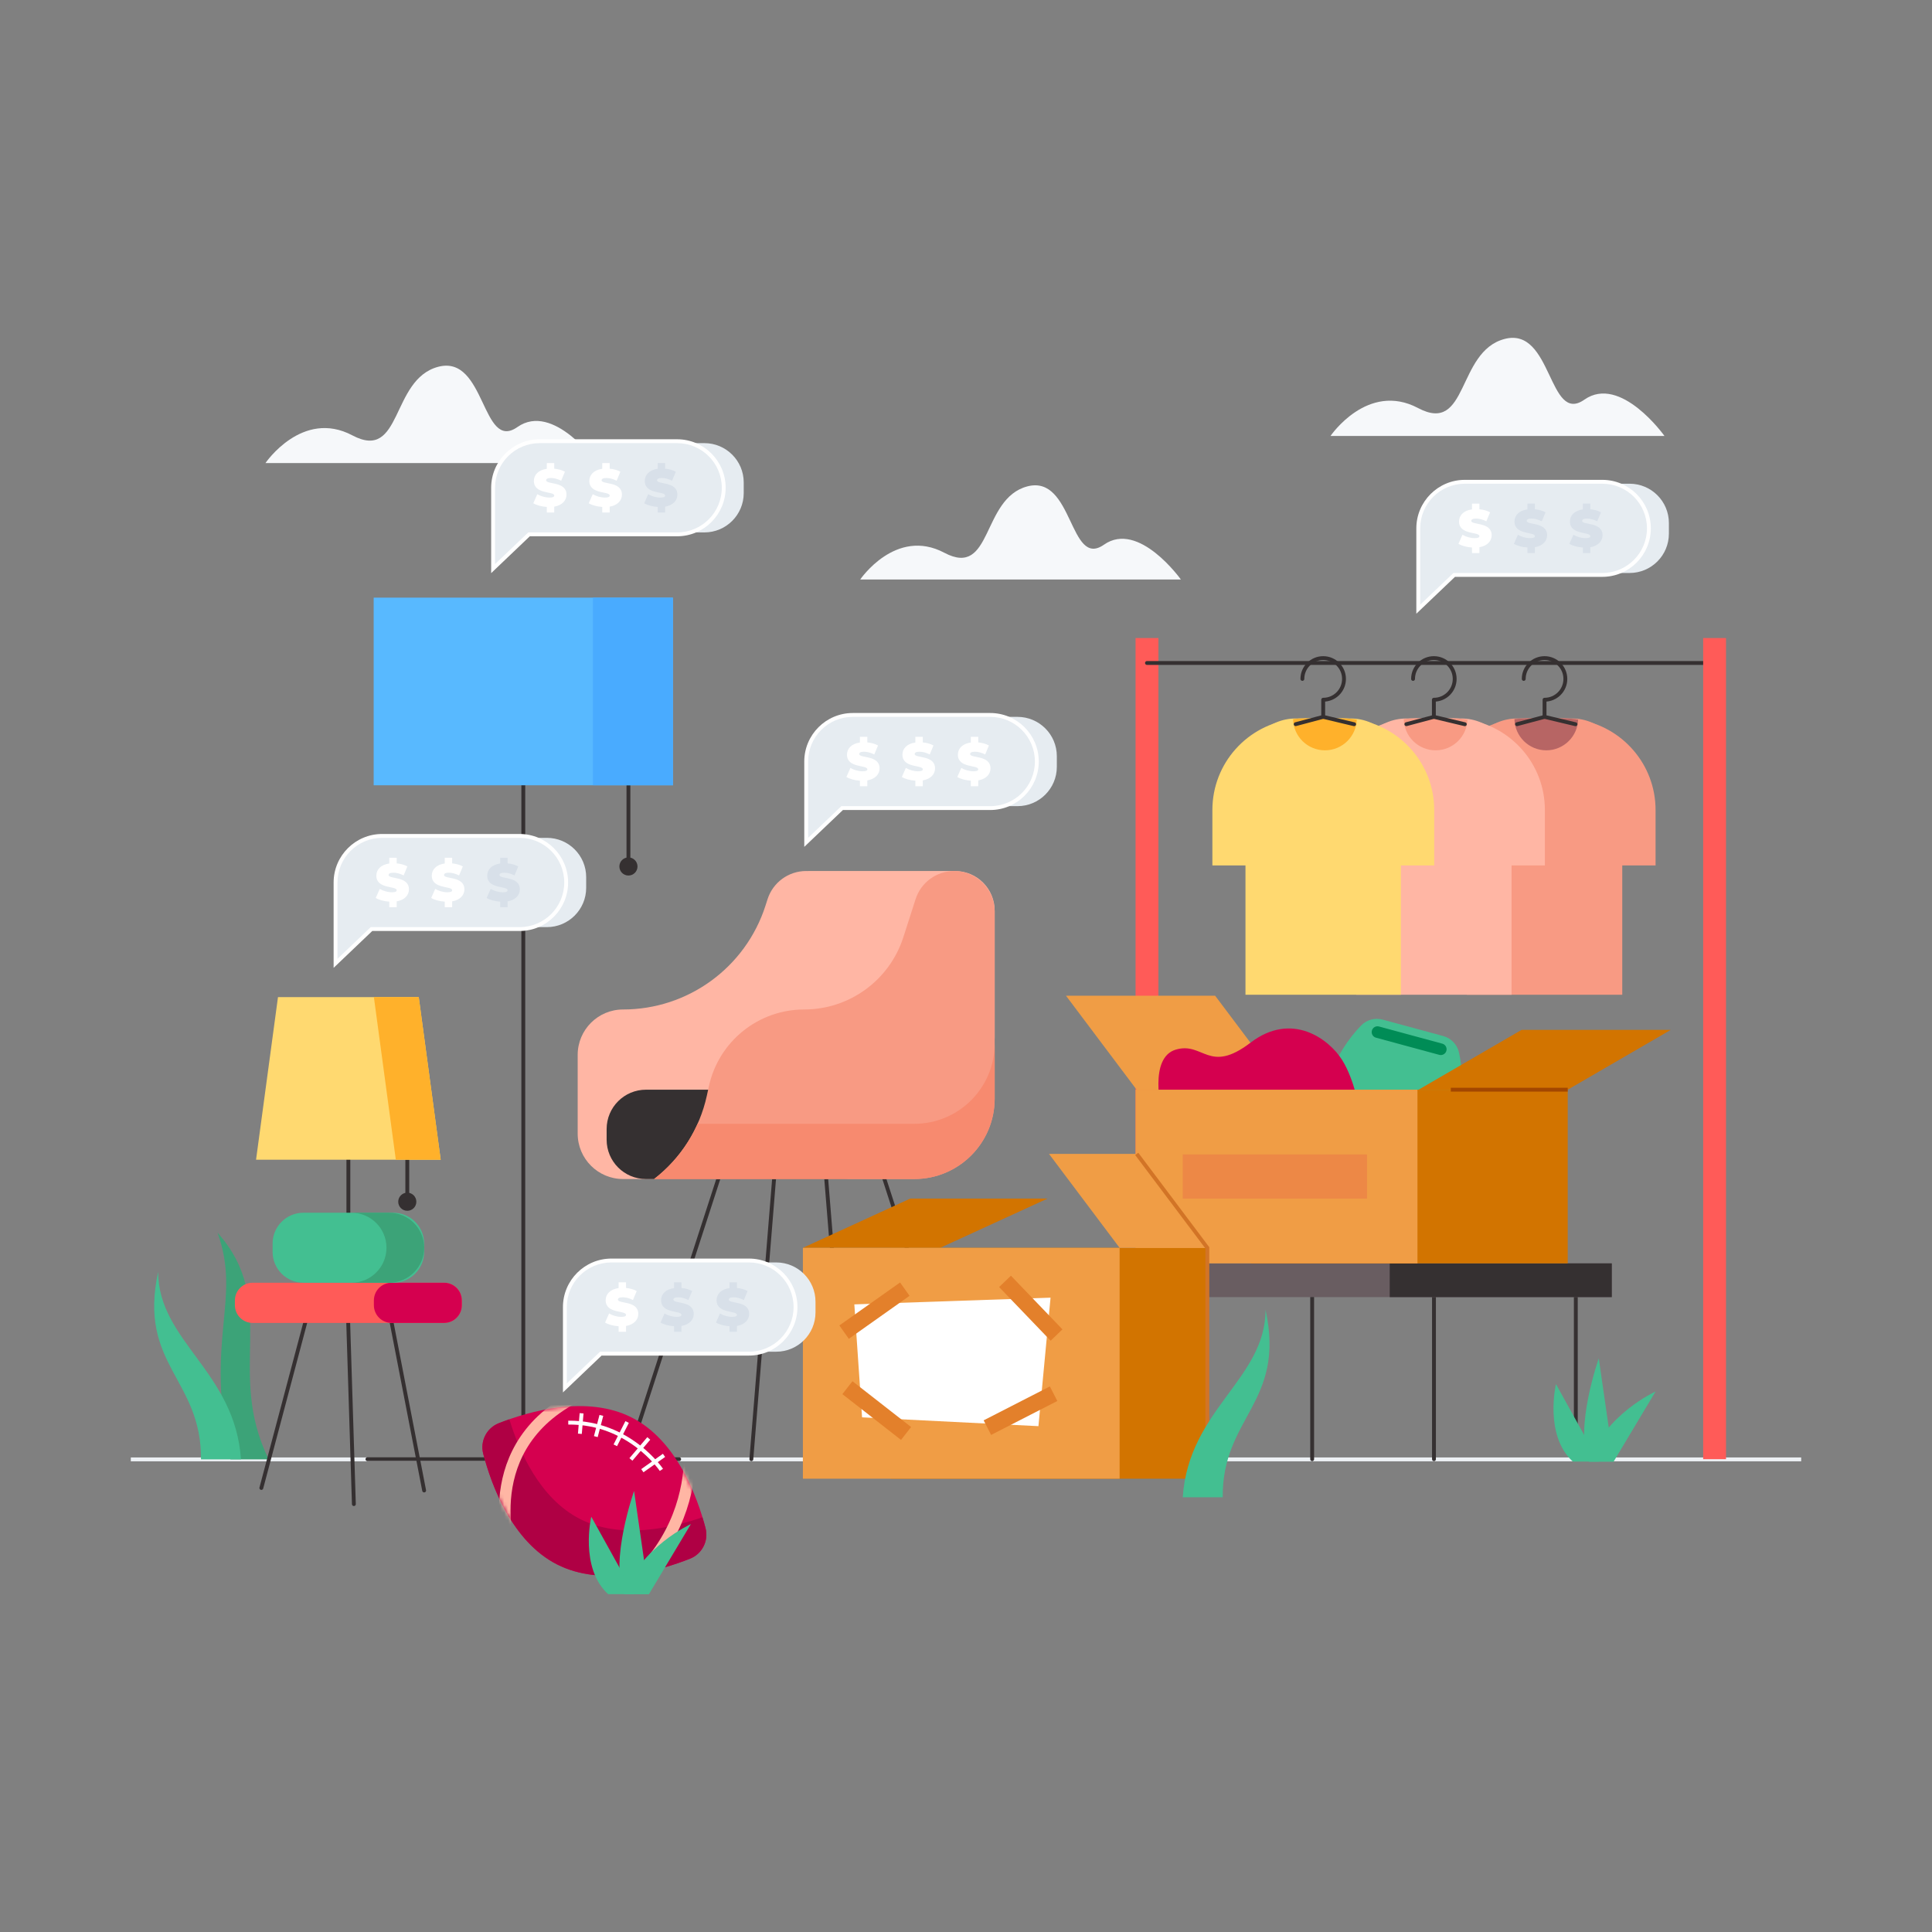 <svg width="500" height="500" viewBox="0 0 500 500" fill="none" xmlns="http://www.w3.org/2000/svg">
<rect x="0" y="0" width="500" height="500" fill="#808080" stroke="none"/>
<path d="M33.855 377.686H466.145" stroke="#EDF1F5" stroke-miterlimit="10"/>
<path d="M69.548 377.686C58.237 354.75 72.484 337.172 56.294 319.02C62.633 336.692 52.832 346.069 59.653 377.686H69.548Z" fill="#3CA378"/>
<path d="M62.362 377.686C60.833 354.885 40.936 347.139 40.936 329.143C35.675 353.235 52.177 356.812 52.02 377.686H62.362Z" fill="#43BF91"/>
<path d="M344.338 112.822H430.763C430.763 112.822 419.398 96.857 410.036 103.429C400.674 110.002 401.794 84.44 389.366 87.727C376.938 91.014 380.073 112.533 367.003 105.608C353.933 98.682 344.338 112.822 344.338 112.822Z" fill="#F6F8FA"/>
<path d="M222.621 149.979H305.614C305.614 149.979 294.701 134.648 285.71 140.959C276.72 147.271 277.795 122.724 265.861 125.88C253.927 129.036 256.938 149.701 244.386 143.051C231.836 136.401 222.621 149.979 222.621 149.979Z" fill="#F6F8FA"/>
<path d="M68.704 119.837H154.484C154.484 119.837 143.204 103.991 133.912 110.515C124.62 117.039 125.731 91.668 113.396 94.93C101.061 98.192 104.173 119.551 91.2 112.677C78.228 105.803 68.704 119.837 68.704 119.837Z" fill="#F6F8FA"/>
<path d="M100.365 337.172L109.768 385.736" stroke="#353031" stroke-miterlimit="10" stroke-linecap="round" stroke-linejoin="round"/>
<path d="M80.36 337.172L67.636 385.083" stroke="#353031" stroke-miterlimit="10" stroke-linecap="round" stroke-linejoin="round"/>
<path d="M90.158 313.853V291.264" stroke="#353031" stroke-miterlimit="10" stroke-linecap="round" stroke-linejoin="round"/>
<path d="M89.955 337.19L91.583 389.258" stroke="#353031" stroke-miterlimit="10" stroke-linecap="round" stroke-linejoin="round"/>
<path d="M114.942 342.371H65.374C62.845 342.371 60.794 340.32 60.794 337.791V336.552C60.794 334.023 62.845 331.972 65.374 331.972H114.941C117.47 331.972 119.521 334.022 119.521 336.552V337.791C119.522 340.321 117.471 342.371 114.942 342.371Z" fill="#FF5B58"/>
<path d="M114.942 342.371H101.341C98.812 342.371 96.761 340.32 96.761 337.791V336.552C96.761 334.023 98.811 331.972 101.341 331.972H114.942C117.471 331.972 119.522 334.022 119.522 336.552V337.791C119.522 340.321 117.471 342.371 114.942 342.371Z" fill="#D5004F"/>
<path d="M105.406 275.886V311.006" stroke="#353031" stroke-miterlimit="10" stroke-linecap="round" stroke-linejoin="round"/>
<path d="M107.75 311.006C107.75 312.301 106.701 313.35 105.406 313.35C104.111 313.35 103.062 312.3 103.062 311.006C103.062 309.711 104.112 308.662 105.406 308.662C106.7 308.662 107.75 309.712 107.75 311.006Z" fill="#353031"/>
<path d="M108.374 258.049H71.942L66.266 300.132H114.05L108.374 258.049Z" fill="#FFD970"/>
<path d="M114.051 300.129H102.437L96.761 258.046H108.374L114.051 300.129Z" fill="#FFB12B"/>
<path d="M101.788 331.972H78.528C74.121 331.972 70.548 328.399 70.548 323.992V321.833C70.548 317.425 74.121 313.853 78.528 313.853H101.787C106.195 313.853 109.767 317.426 109.767 321.833V323.992C109.768 328.399 106.195 331.972 101.788 331.972Z" fill="#43BF91"/>
<path d="M109.771 322.915C109.771 325.424 108.749 327.683 107.114 329.318C105.479 330.964 103.209 331.974 100.711 331.974H90.959C93.457 331.974 95.716 330.964 97.362 329.318C99.008 327.683 100.019 325.424 100.019 322.915C100.019 317.908 95.955 313.856 90.96 313.856H100.712C105.706 313.855 109.771 317.908 109.771 322.915Z" fill="#3CA378"/>
<path d="M299.792 165.124H293.882V377.634H299.792V165.124Z" fill="#FF5B58"/>
<path d="M296.837 171.578H443.735" stroke="#353031" stroke-miterlimit="10" stroke-linecap="round" stroke-linejoin="round"/>
<path d="M446.69 165.124H440.78V377.634H446.69V165.124Z" fill="#FF5B58"/>
<path d="M406.807 185.941H392.647C385.449 185.941 379.614 191.776 379.614 198.974V257.437H419.84V198.974C419.84 191.776 414.005 185.941 406.807 185.941Z" fill="#F89A83"/>
<path d="M428.459 209.626V223.971H371.049V209.626C371.049 197.492 380.175 187.494 391.935 186.107C392.853 185.994 393.79 185.938 394.737 185.938H404.772C406.009 185.938 407.227 186.032 408.417 186.219C419.764 187.972 428.459 197.782 428.459 209.626Z" fill="#F89A83"/>
<path d="M408.418 186.219C408.352 188.384 407.434 190.342 406.01 191.766C404.52 193.256 402.459 194.183 400.182 194.183C395.684 194.183 392.03 190.585 391.936 186.106C392.854 185.993 393.791 185.937 394.738 185.937H404.773C406.01 185.938 407.228 186.032 408.418 186.219Z" fill="#B76564"/>
<path d="M394.341 175.703C394.341 172.728 396.752 170.317 399.727 170.317C402.701 170.317 405.113 172.728 405.113 175.703C405.113 178.678 402.702 181.089 399.727 181.089V185.525" stroke="#353031" stroke-miterlimit="10" stroke-linecap="round" stroke-linejoin="round"/>
<path d="M392.606 187.415L399.727 185.525L407.737 187.429" stroke="#353031" stroke-miterlimit="10" stroke-linecap="round" stroke-linejoin="round"/>
<path d="M378.164 185.941H364.004C356.806 185.941 350.971 191.776 350.971 198.974V257.437H391.197V198.974C391.197 191.776 385.362 185.941 378.164 185.941Z" fill="#FFB6A4"/>
<path d="M399.816 209.626V223.971H342.406V209.626C342.406 197.492 351.532 187.494 363.292 186.107C364.21 185.994 365.147 185.938 366.094 185.938H376.129C377.366 185.938 378.584 186.032 379.774 186.219C391.121 187.972 399.816 197.782 399.816 209.626Z" fill="#FFB6A4"/>
<path d="M379.774 186.219C379.708 188.384 378.79 190.342 377.366 191.766C375.876 193.256 373.815 194.183 371.538 194.183C367.04 194.183 363.386 190.585 363.292 186.106C364.21 185.993 365.147 185.937 366.094 185.937H376.129C377.366 185.938 378.584 186.032 379.774 186.219Z" fill="#F89A83"/>
<path d="M365.698 175.703C365.698 172.728 368.109 170.317 371.084 170.317C374.059 170.317 376.47 172.728 376.47 175.703C376.47 178.678 374.059 181.089 371.084 181.089V185.525" stroke="#353031" stroke-miterlimit="10" stroke-linecap="round" stroke-linejoin="round"/>
<path d="M363.963 187.415L371.084 185.525L379.094 187.429" stroke="#353031" stroke-miterlimit="10" stroke-linecap="round" stroke-linejoin="round"/>
<path d="M349.521 185.941H335.361C328.163 185.941 322.328 191.776 322.328 198.974V257.437H362.554V198.974C362.554 191.776 356.719 185.941 349.521 185.941Z" fill="#FFD970"/>
<path d="M371.173 209.626V223.971H313.763V209.626C313.763 197.492 322.889 187.494 334.649 186.107C335.567 185.994 336.504 185.938 337.451 185.938H347.486C348.723 185.938 349.941 186.032 351.131 186.219C362.478 187.972 371.173 197.782 371.173 209.626Z" fill="#FFD970"/>
<path d="M351.131 186.219C351.065 188.384 350.147 190.342 348.723 191.766C347.233 193.256 345.172 194.183 342.895 194.183C338.397 194.183 334.743 190.585 334.649 186.106C335.567 185.993 336.504 185.937 337.451 185.937H347.486C348.723 185.938 349.941 186.032 351.131 186.219Z" fill="#FFB12B"/>
<path d="M337.055 175.703C337.055 172.728 339.466 170.317 342.441 170.317C345.416 170.317 347.827 172.728 347.827 175.703C347.827 178.678 345.416 181.089 342.441 181.089V185.525" stroke="#353031" stroke-miterlimit="10" stroke-linecap="round" stroke-linejoin="round"/>
<path d="M335.32 187.415L342.441 185.525L350.451 187.429" stroke="#353031" stroke-miterlimit="10" stroke-linecap="round" stroke-linejoin="round"/>
<path d="M225.127 293.572L252.405 377.634" stroke="#353031" stroke-miterlimit="10" stroke-linecap="round" stroke-linejoin="round"/>
<path d="M212.89 293.572L219.709 377.634" stroke="#353031" stroke-miterlimit="10" stroke-linecap="round" stroke-linejoin="round"/>
<path d="M201.266 293.572L194.446 377.634" stroke="#353031" stroke-miterlimit="10" stroke-linecap="round" stroke-linejoin="round"/>
<path d="M189.642 293.572L162.364 377.634" stroke="#353031" stroke-miterlimit="10" stroke-linecap="round" stroke-linejoin="round"/>
<path d="M247.187 225.418H209.207C209.11 225.418 209.016 225.43 208.919 225.433C208.822 225.43 208.728 225.418 208.631 225.418C204.078 225.418 200.046 228.356 198.651 232.69L198.099 234.405C192.95 250.405 178.062 261.253 161.254 261.253C154.764 261.253 149.504 266.514 149.504 273.003V293.381C149.504 299.871 154.765 305.132 161.254 305.132H196.132C208.825 305.132 219.115 294.842 219.115 282.149V278.771H247.187C252.84 278.771 257.422 274.189 257.422 268.536V235.653C257.422 230.001 252.84 225.418 247.187 225.418Z" fill="#FFB6A4"/>
<path d="M218.013 305.133H167.178C161.554 305.133 156.995 300.574 156.995 294.95V292.195C156.995 286.571 161.554 282.012 167.178 282.012H218.013C223.637 282.012 228.196 286.571 228.196 292.195V294.95C228.197 300.573 223.638 305.133 218.013 305.133Z" fill="#353031"/>
<path d="M246.938 225.418C242.385 225.418 238.353 228.356 236.958 232.69L233.783 242.556C230.197 253.699 219.829 261.253 208.123 261.253C196.263 261.253 186.003 269.51 183.468 281.096L182.922 283.591C181.048 292.153 176.216 299.78 169.275 305.132H236.628C248.112 305.132 257.422 295.822 257.422 284.338V235.902C257.422 230.112 252.728 225.418 246.938 225.418Z" fill="#F89A83"/>
<path d="M257.422 270.047V284.34C257.422 295.824 248.114 305.132 236.63 305.132H169.276C174.186 301.347 178.032 296.431 180.535 290.839H236.631C248.114 290.839 257.422 281.531 257.422 270.047Z" fill="#F78A6F"/>
<path d="M173.42 331.326H241.325" stroke="#353031" stroke-miterlimit="10" stroke-linecap="round" stroke-linejoin="round"/>
<path d="M162.64 189.122V224.243" stroke="#353031" stroke-miterlimit="10" stroke-linecap="round" stroke-linejoin="round"/>
<path d="M164.983 224.243C164.983 225.538 163.933 226.587 162.639 226.587C161.344 226.587 160.295 225.537 160.295 224.243C160.295 222.949 161.344 221.899 162.639 221.899C163.933 221.898 164.983 222.948 164.983 224.243Z" fill="#353031"/>
<path d="M135.43 377.634V167.142" stroke="#353031" stroke-miterlimit="10" stroke-linecap="round" stroke-linejoin="round"/>
<path d="M174.155 154.67H96.704V203.231H174.155V154.67Z" fill="#58B9FF"/>
<path d="M174.156 154.67H153.454V203.231H174.156V154.67Z" fill="#49ABFF"/>
<path d="M95.096 377.634H175.764" stroke="#353031" stroke-miterlimit="10" stroke-linecap="round" stroke-linejoin="round"/>
<path d="M407.819 334.143V377.634" stroke="#353031" stroke-miterlimit="10" stroke-linecap="round" stroke-linejoin="round"/>
<path d="M371.111 334.143V377.634" stroke="#353031" stroke-miterlimit="10" stroke-linecap="round" stroke-linejoin="round"/>
<path d="M339.585 334.143V377.634" stroke="#353031" stroke-miterlimit="10" stroke-linecap="round" stroke-linejoin="round"/>
<path d="M302.877 334.143V377.634" stroke="#353031" stroke-miterlimit="10" stroke-linecap="round" stroke-linejoin="round"/>
<path d="M417.131 326.961H281.512V335.69H417.131V326.961Z" fill="#695D61"/>
<path d="M417.131 326.961H359.658V335.69H417.131V326.961Z" fill="#353031"/>
<path d="M371.378 308.236L341.058 296.51C340.247 284.433 345.394 272.378 352.291 265.365C353.732 263.9 355.859 263.342 357.843 263.88L373.496 268.124C375.519 268.672 377.093 270.281 377.567 272.322C381.106 287.566 371.378 308.236 371.378 308.236Z" fill="#43BF91"/>
<path d="M356.493 267.104L372.875 271.546" stroke="#008C56" stroke-width="3" stroke-miterlimit="10" stroke-linecap="round" stroke-linejoin="round"/>
<path d="M405.725 282.011H323.757V326.962H405.725V282.011Z" fill="#D27400"/>
<path d="M294.156 282.011L275.877 257.693H314.478L332.757 282.011H294.156Z" fill="#F09D45"/>
<path d="M300.627 287.59C300.627 287.59 297.171 273.718 304.317 271.634C311.464 269.55 312.846 278.075 323.618 269.853C334.389 261.631 343.976 268.991 347.311 274.272C350.646 279.554 351.896 287.59 351.896 287.59H300.627Z" fill="#D5004F"/>
<path d="M366.841 282.011H293.882V326.962H366.841V282.011Z" fill="#F09D45"/>
<path d="M353.783 298.771H306.094V310.201H353.783V298.771Z" fill="#ED8846"/>
<path d="M367.124 282.011L393.786 266.531H432.387L405.725 282.011H367.124Z" fill="#D27400"/>
<path d="M405.725 282.011H375.47" stroke="#A34700" stroke-miterlimit="10"/>
<path d="M243.317 322.941L271.116 310.184H235.586L207.787 322.941H243.317Z" fill="#D27400"/>
<path d="M312.46 322.941H230.492V382.685H312.46V322.941Z" fill="#D27400"/>
<path d="M289.755 322.941H207.787V382.685H289.755V322.941Z" fill="#F09D45"/>
<path d="M289.755 322.941L271.476 298.623H294.184L312.463 322.941H289.755Z" fill="#F09D45"/>
<path d="M294.184 298.623L312.46 322.941V382.686" stroke="#D27426" stroke-miterlimit="10"/>
<path d="M271.883 335.835L221.101 337.571L223.101 366.808L268.746 369.09L271.883 335.835Z" fill="white"/>
<path d="M271.703 358.807L254.568 367.584L256.5 371.356L273.635 362.578L271.703 358.807Z" fill="#E3802B"/>
<path d="M274.963 344.04L261.628 330.153L258.572 333.088L271.906 346.975L274.963 344.04Z" fill="#E3802B"/>
<path d="M219.675 346.484L235.387 335.357L232.938 331.899L217.226 343.025L219.675 346.484Z" fill="#E3802B"/>
<path d="M218.008 360.799L233.184 372.65L235.792 369.309L220.617 357.459L218.008 360.799Z" fill="#E3802B"/>
<path d="M182.591 395.477C183.448 398.753 181.726 402.147 178.577 403.39C170.811 406.456 155.871 410.806 144.181 404.876C132.491 398.946 127.177 384.321 125.064 376.243C124.207 372.967 125.929 369.573 129.078 368.33C136.844 365.264 151.784 360.914 163.474 366.844C175.164 372.774 180.478 387.399 182.591 395.477Z" fill="#D5004F"/>
<path d="M178.572 403.389C170.817 406.456 155.87 410.802 144.186 404.875C132.492 398.943 127.18 384.32 125.064 376.246C124.205 372.971 125.93 369.569 129.08 368.329C129.909 367.999 130.83 367.664 131.822 367.314C134.353 375.625 139.704 387.836 150.143 393.131C160.571 398.421 173.585 395.527 181.786 392.66C182.1 393.672 182.364 394.608 182.587 395.472C183.448 398.746 181.722 402.148 178.572 403.389Z" fill="#AF0044"/>
<mask id="mask0_64_13393" style="mask-type:luminance" maskUnits="userSpaceOnUse" x="124" y="363" width="59" height="45">
<path d="M182.591 395.477C183.448 398.753 181.726 402.147 178.577 403.39C170.811 406.456 155.871 410.806 144.181 404.876C132.491 398.946 127.177 384.321 125.064 376.243C124.207 372.967 125.929 369.573 129.078 368.33C136.844 365.264 151.784 360.914 163.474 366.844C175.164 372.774 180.478 387.399 182.591 395.477Z" fill="white"/>
</mask>
<g mask="url(#mask0_64_13393)">
<path d="M154.073 359.181C122.379 371.317 131.996 401.062 131.996 401.062" stroke="#FFB6A4" stroke-width="3" stroke-miterlimit="10"/>
</g>
<mask id="mask1_64_13393" style="mask-type:luminance" maskUnits="userSpaceOnUse" x="124" y="363" width="59" height="45">
<path d="M182.591 395.477C183.448 398.753 181.726 402.147 178.577 403.39C170.811 406.456 155.871 410.806 144.181 404.876C132.491 398.946 127.177 384.321 125.064 376.243C124.207 372.967 125.929 369.573 129.078 368.33C136.844 365.264 151.784 360.914 163.474 366.844C175.164 372.774 180.478 387.399 182.591 395.477Z" fill="white"/>
</mask>
<g mask="url(#mask1_64_13393)">
<path d="M152.696 417.146C186.762 398.034 177.414 365.63 177.414 365.63" stroke="#FFB6A4" stroke-width="3" stroke-miterlimit="10"/>
</g>
<path d="M147.065 368.173C162.881 368.009 171.17 380.401 171.17 380.401" stroke="white" stroke-miterlimit="10"/>
<path d="M150.513 365.761L150.072 371.063" stroke="white" stroke-miterlimit="10"/>
<path d="M155.634 366.303L154.199 371.792" stroke="white" stroke-miterlimit="10"/>
<path d="M162.3 368.014L159.241 374.044" stroke="white" stroke-miterlimit="10"/>
<path d="M167.9 372.268L163.281 377.7" stroke="white" stroke-miterlimit="10"/>
<path d="M171.846 376.648L166.237 380.613" stroke="white" stroke-miterlimit="10"/>
<path d="M421.732 125.184H383.399C377.779 125.184 373.223 129.74 373.223 135.36V138.113C373.223 143.733 377.779 148.289 383.399 148.289H421.732C427.352 148.289 431.908 143.733 431.908 138.113V135.36C431.909 129.74 427.352 125.184 421.732 125.184Z" fill="#E6ECF1"/>
<path d="M367.046 136.737C367.046 130.091 372.453 124.684 379.099 124.684H414.679C421.325 124.684 426.732 130.091 426.732 136.737C426.732 143.383 421.325 148.79 414.679 148.79H376.348L367.046 157.661V136.737Z" fill="#E6ECF1"/>
<path d="M414.679 125.184C421.059 125.184 426.232 130.356 426.232 136.737C426.232 143.118 421.06 148.29 414.679 148.29H376.148L367.546 156.493V136.737C367.546 130.357 372.718 125.184 379.099 125.184H414.679ZM414.679 124.184H379.099C372.177 124.184 366.546 129.815 366.546 136.737V156.493V158.828L368.236 157.216L376.548 149.289H414.679C421.601 149.289 427.232 143.658 427.232 136.736C427.232 129.815 421.601 124.184 414.679 124.184Z" fill="white"/>
<path d="M382.869 141.625V143.137H380.949V141.694C379.588 141.612 378.267 141.244 377.45 140.741L378.485 138.399C379.384 138.93 380.582 139.271 381.63 139.271C382.542 139.271 382.869 139.08 382.869 138.753C382.869 137.555 377.6 138.522 377.6 134.968C377.6 133.429 378.716 132.136 380.949 131.823V130.339H382.869V131.796C383.877 131.891 384.857 132.15 385.633 132.586L384.666 134.914C383.727 134.437 382.842 134.206 382.011 134.206C381.071 134.206 380.772 134.479 380.772 134.805C380.772 135.949 386.041 134.996 386.041 138.508C386.041 139.977 384.979 141.257 382.869 141.625Z" fill="white"/>
<path d="M397.219 141.625V143.137H395.299V141.694C393.937 141.612 392.617 141.244 391.799 140.741L392.834 138.399C393.733 138.93 394.931 139.271 395.979 139.271C396.891 139.271 397.218 139.08 397.218 138.753C397.218 137.555 391.949 138.522 391.949 134.968C391.949 133.429 393.065 132.136 395.298 131.823V130.339H397.218V131.796C398.226 131.891 399.206 132.15 399.982 132.586L399.015 134.914C398.076 134.437 397.191 134.206 396.36 134.206C395.42 134.206 395.121 134.479 395.121 134.805C395.121 135.949 400.39 134.996 400.39 138.508C400.391 139.977 399.329 141.257 397.219 141.625Z" fill="#D8E0E9"/>
<path d="M411.569 141.625V143.137H409.649V141.694C408.287 141.612 406.967 141.244 406.149 140.741L407.184 138.399C408.083 138.93 409.281 139.271 410.329 139.271C411.241 139.271 411.568 139.08 411.568 138.753C411.568 137.555 406.299 138.522 406.299 134.968C406.299 133.429 407.415 132.136 409.648 131.823V130.339H411.568V131.796C412.576 131.891 413.556 132.15 414.332 132.586L413.365 134.914C412.426 134.437 411.541 134.206 410.71 134.206C409.77 134.206 409.471 134.479 409.471 134.805C409.471 135.949 414.74 134.996 414.74 138.508C414.742 139.977 413.68 141.257 411.569 141.625Z" fill="#D8E0E9"/>
<path d="M263.33 185.525H224.997C219.377 185.525 214.821 190.081 214.821 195.701V198.454C214.821 204.074 219.377 208.63 224.997 208.63H263.33C268.95 208.63 273.507 204.074 273.507 198.454V195.701C273.507 190.081 268.951 185.525 263.33 185.525Z" fill="#E6ECF1"/>
<path d="M208.644 197.078C208.644 190.432 214.051 185.025 220.697 185.025H256.278C262.923 185.025 268.331 190.432 268.331 197.078C268.331 203.724 262.924 209.131 256.278 209.131H217.946L208.644 218.002V197.078Z" fill="#E6ECF1"/>
<path d="M256.278 185.525C262.658 185.525 267.831 190.697 267.831 197.078C267.831 203.459 262.658 208.631 256.278 208.631H217.747L209.145 216.834V197.078C209.145 190.697 214.317 185.525 220.698 185.525H256.278ZM256.278 184.525H220.698C213.776 184.525 208.145 190.156 208.145 197.078V216.834V219.169L209.835 217.557L218.147 209.63H256.278C263.2 209.63 268.831 203.999 268.831 197.077C268.831 190.156 263.199 184.525 256.278 184.525Z" fill="white"/>
<path d="M224.467 201.966V203.478H222.547V202.035C221.186 201.953 219.865 201.586 219.048 201.082L220.083 198.741C220.982 199.272 222.18 199.612 223.228 199.612C224.14 199.612 224.467 199.421 224.467 199.094C224.467 197.896 219.198 198.863 219.198 195.309C219.198 193.77 220.314 192.477 222.547 192.164V190.68H224.467V192.137C225.475 192.232 226.455 192.491 227.231 192.927L226.264 195.255C225.325 194.778 224.44 194.547 223.609 194.547C222.669 194.547 222.37 194.82 222.37 195.146C222.37 196.289 227.639 195.337 227.639 198.849C227.639 200.318 226.577 201.598 224.467 201.966Z" fill="white"/>
<path d="M238.817 201.966V203.478H236.897V202.035C235.536 201.953 234.215 201.586 233.398 201.082L234.433 198.741C235.332 199.272 236.53 199.612 237.578 199.612C238.49 199.612 238.817 199.421 238.817 199.094C238.817 197.896 233.548 198.863 233.548 195.309C233.548 193.77 234.664 192.477 236.897 192.164V190.68H238.817V192.137C239.825 192.232 240.805 192.491 241.581 192.927L240.614 195.255C239.675 194.778 238.79 194.547 237.959 194.547C237.02 194.547 236.72 194.82 236.72 195.146C236.72 196.289 241.989 195.337 241.989 198.849C241.99 200.318 240.928 201.598 238.817 201.966Z" fill="white"/>
<path d="M253.167 201.966V203.478H251.247V202.035C249.886 201.953 248.565 201.586 247.748 201.082L248.783 198.741C249.682 199.272 250.88 199.612 251.928 199.612C252.84 199.612 253.167 199.421 253.167 199.094C253.167 197.896 247.898 198.863 247.898 195.309C247.898 193.77 249.014 192.477 251.247 192.164V190.68H253.167V192.137C254.175 192.232 255.155 192.491 255.931 192.927L254.964 195.255C254.025 194.778 253.14 194.547 252.309 194.547C251.369 194.547 251.07 194.82 251.07 195.146C251.07 196.289 256.339 195.337 256.339 198.849C256.34 200.318 255.278 201.598 253.167 201.966Z" fill="white"/>
<path d="M182.299 114.683H143.966C138.346 114.683 133.79 119.239 133.79 124.859V127.612C133.79 133.232 138.346 137.788 143.966 137.788H182.299C187.919 137.788 192.475 133.232 192.475 127.612V124.859C192.476 119.239 187.92 114.683 182.299 114.683Z" fill="#E6ECF1"/>
<path d="M127.613 126.236C127.613 119.59 133.02 114.183 139.666 114.183H175.246C181.892 114.183 187.299 119.59 187.299 126.236C187.299 132.882 181.892 138.289 175.246 138.289H136.915L127.612 147.16L127.613 126.236Z" fill="#E6ECF1"/>
<path d="M175.246 114.683C181.627 114.683 186.799 119.855 186.799 126.236C186.799 132.616 181.626 137.789 175.246 137.789H136.715L128.113 145.992V126.236C128.113 119.855 133.286 114.683 139.666 114.683H175.246ZM175.246 113.683H139.666C132.744 113.683 127.113 119.314 127.113 126.236V145.992V148.327L128.803 146.715L137.115 138.788H175.246C182.168 138.788 187.799 133.157 187.799 126.235C187.799 119.314 182.168 113.683 175.246 113.683Z" fill="white"/>
<path d="M143.436 131.124V132.636H141.516V131.193C140.155 131.111 138.834 130.743 138.017 130.24L139.052 127.899C139.951 128.43 141.149 128.77 142.197 128.77C143.109 128.77 143.436 128.579 143.436 128.252C143.436 127.054 138.167 128.021 138.167 124.467C138.167 122.928 139.283 121.635 141.516 121.322V119.838H143.436V121.295C144.444 121.39 145.424 121.649 146.2 122.085L145.233 124.413C144.294 123.936 143.409 123.705 142.578 123.705C141.639 123.705 141.339 123.978 141.339 124.304C141.339 125.448 146.608 124.495 146.608 128.007C146.608 129.476 145.546 130.756 143.436 131.124Z" fill="white"/>
<path d="M157.786 131.124V132.636H155.866V131.193C154.505 131.111 153.184 130.743 152.367 130.24L153.402 127.899C154.301 128.43 155.499 128.77 156.547 128.77C157.459 128.77 157.786 128.579 157.786 128.252C157.786 127.054 152.517 128.021 152.517 124.467C152.517 122.928 153.633 121.635 155.866 121.322V119.838H157.786V121.295C158.794 121.39 159.774 121.649 160.55 122.085L159.583 124.413C158.644 123.936 157.759 123.705 156.928 123.705C155.988 123.705 155.689 123.978 155.689 124.304C155.689 125.448 160.958 124.495 160.958 128.007C160.959 129.476 159.896 130.756 157.786 131.124Z" fill="white"/>
<path d="M172.136 131.124V132.636H170.216V131.193C168.855 131.111 167.534 130.743 166.717 130.24L167.752 127.899C168.651 128.43 169.849 128.77 170.897 128.77C171.809 128.77 172.136 128.579 172.136 128.252C172.136 127.054 166.867 128.021 166.867 124.467C166.867 122.928 167.983 121.635 170.216 121.322V119.838H172.136V121.295C173.144 121.39 174.124 121.649 174.9 122.085L173.933 124.413C172.994 123.936 172.109 123.705 171.278 123.705C170.338 123.705 170.039 123.978 170.039 124.304C170.039 125.448 175.308 124.495 175.308 128.007C175.309 129.476 174.247 130.756 172.136 131.124Z" fill="#D8E0E9"/>
<path d="M141.526 216.834H103.193C97.573 216.834 93.017 221.39 93.017 227.01V229.763C93.017 235.383 97.573 239.939 103.193 239.939H141.526C147.146 239.939 151.703 235.383 151.703 229.763V227.01C151.703 221.39 147.147 216.834 141.526 216.834Z" fill="#E6ECF1"/>
<path d="M86.84 228.387C86.84 221.741 92.247 216.334 98.893 216.334H134.474C141.12 216.334 146.527 221.741 146.527 228.387C146.527 235.033 141.12 240.44 134.474 240.44H96.143L86.841 249.31V228.387H86.84Z" fill="#E6ECF1"/>
<path d="M134.474 216.834C140.855 216.834 146.027 222.006 146.027 228.387C146.027 234.768 140.855 239.94 134.474 239.94H95.943L87.341 248.143V228.387C87.341 222.007 92.513 216.834 98.894 216.834H134.474ZM134.474 215.834H98.894C91.972 215.834 86.341 221.465 86.341 228.387V248.143V250.478L88.031 248.866L96.344 240.939H134.475C141.397 240.939 147.028 235.308 147.028 228.386C147.027 221.465 141.395 215.834 134.474 215.834Z" fill="white"/>
<path d="M102.663 233.274V234.786H100.743V233.343C99.382 233.261 98.061 232.893 97.244 232.39L98.279 230.048C99.178 230.579 100.376 230.919 101.424 230.919C102.336 230.919 102.663 230.728 102.663 230.401C102.663 229.203 97.394 230.17 97.394 226.616C97.394 225.077 98.51 223.784 100.743 223.471V221.987H102.663V223.444C103.671 223.539 104.651 223.798 105.427 224.234L104.46 226.562C103.521 226.085 102.636 225.854 101.805 225.854C100.865 225.854 100.566 226.127 100.566 226.453C100.566 227.597 105.835 226.644 105.835 230.156C105.836 231.627 104.773 232.907 102.663 233.274Z" fill="white"/>
<path d="M117.013 233.274V234.786H115.093V233.343C113.731 233.261 112.411 232.893 111.594 232.39L112.629 230.048C113.528 230.579 114.726 230.919 115.774 230.919C116.686 230.919 117.013 230.728 117.013 230.401C117.013 229.203 111.744 230.17 111.744 226.616C111.744 225.077 112.86 223.784 115.093 223.471V221.987H117.013V223.444C118.021 223.539 119.001 223.798 119.777 224.234L118.81 226.562C117.871 226.085 116.986 225.854 116.155 225.854C115.216 225.854 114.916 226.127 114.916 226.453C114.916 227.597 120.185 226.644 120.185 230.156C120.186 231.627 119.124 232.907 117.013 233.274Z" fill="white"/>
<path d="M131.364 233.274V234.786H129.444V233.343C128.082 233.261 126.762 232.893 125.944 232.39L126.979 230.048C127.878 230.579 129.076 230.919 130.124 230.919C131.036 230.919 131.363 230.728 131.363 230.401C131.363 229.203 126.094 230.17 126.094 226.616C126.094 225.077 127.21 223.784 129.443 223.471V221.987H131.363V223.444C132.371 223.539 133.351 223.798 134.127 224.234L133.16 226.562C132.221 226.085 131.336 225.854 130.505 225.854C129.565 225.854 129.266 226.127 129.266 226.453C129.266 227.597 134.535 226.644 134.535 230.156C134.536 231.627 133.474 232.907 131.364 233.274Z" fill="#D8E0E9"/>
<path d="M200.877 326.717H162.543C156.923 326.717 152.367 331.273 152.367 336.893V339.646C152.367 345.266 156.923 349.822 162.543 349.822H200.877C206.497 349.822 211.053 345.266 211.053 339.646V336.893C211.053 331.273 206.497 326.717 200.877 326.717Z" fill="#E6ECF1"/>
<path d="M146.191 338.27C146.191 331.624 151.598 326.217 158.244 326.217H193.825C200.471 326.217 205.878 331.624 205.878 338.27C205.878 344.916 200.471 350.323 193.825 350.323H155.494L146.191 359.194V338.27Z" fill="#E6ECF1"/>
<path d="M193.824 326.717C200.205 326.717 205.377 331.89 205.377 338.27C205.377 344.65 200.205 349.823 193.824 349.823H155.293L146.691 358.026V338.27C146.691 331.89 151.863 326.717 158.244 326.717H193.824ZM193.824 325.717H158.244C151.322 325.717 145.691 331.348 145.691 338.27V358.026V360.361L147.381 358.749L155.694 350.822H193.825C200.747 350.822 206.378 345.191 206.378 338.269C206.377 331.348 200.746 325.717 193.824 325.717Z" fill="white"/>
<path d="M162.014 343.158V344.67H160.094V343.226C158.733 343.144 157.412 342.777 156.595 342.273L157.63 339.932C158.529 340.463 159.727 340.803 160.775 340.803C161.687 340.803 162.014 340.612 162.014 340.285C162.014 339.087 156.745 340.054 156.745 336.5C156.745 334.961 157.861 333.668 160.094 333.355V331.871H162.014V333.328C163.022 333.423 164.002 333.682 164.778 334.118L163.811 336.446C162.872 335.969 161.987 335.737 161.156 335.737C160.216 335.737 159.917 336.01 159.917 336.336C159.917 337.48 165.186 336.527 165.186 340.039C165.186 341.51 164.124 342.79 162.014 343.158Z" fill="white"/>
<path d="M176.364 343.158V344.67H174.444V343.226C173.083 343.144 171.762 342.777 170.944 342.273L171.979 339.932C172.878 340.463 174.076 340.803 175.124 340.803C176.036 340.803 176.363 340.612 176.363 340.285C176.363 339.087 171.094 340.054 171.094 336.5C171.094 334.961 172.211 333.668 174.443 333.355V331.871H176.363V333.328C177.371 333.423 178.351 333.682 179.127 334.118L178.16 336.446C177.221 335.969 176.336 335.737 175.505 335.737C174.565 335.737 174.266 336.01 174.266 336.336C174.266 337.48 179.535 336.527 179.535 340.039C179.536 341.51 178.474 342.79 176.364 343.158Z" fill="#D8E0E9"/>
<path d="M190.714 343.158V344.67H188.794V343.226C187.433 343.144 186.112 342.777 185.295 342.273L186.33 339.932C187.228 340.463 188.427 340.803 189.475 340.803C190.387 340.803 190.714 340.612 190.714 340.285C190.714 339.087 185.445 340.054 185.445 336.5C185.445 334.961 186.562 333.668 188.794 333.355V331.871H190.714V333.328C191.722 333.423 192.702 333.682 193.478 334.118L192.511 336.446C191.572 335.969 190.687 335.737 189.856 335.737C188.916 335.737 188.617 336.01 188.617 336.336C188.617 337.48 193.886 336.527 193.886 340.039C193.886 341.51 192.824 342.79 190.714 343.158Z" fill="#D8E0E9"/>
<path d="M411.185 378.25C415.438 365.999 428.46 360.118 428.46 360.118L417.612 378.25H411.185Z" fill="#43BF91"/>
<path d="M417.612 378.25L413.762 351.544C413.762 351.544 407.375 369.674 411.185 378.25H417.612Z" fill="#43BF91"/>
<path d="M413.792 378.25L402.682 358.206C402.682 358.206 399.58 371.401 407.041 378.25H413.792Z" fill="#43BF91"/>
<path d="M161.524 412.566C165.777 400.315 178.799 394.434 178.799 394.434L167.951 412.566H161.524Z" fill="#43BF91"/>
<path d="M167.951 412.566L164.101 385.86C164.101 385.86 157.714 403.99 161.524 412.566H167.951Z" fill="#43BF91"/>
<path d="M164.132 412.566L153.022 392.522C153.022 392.522 149.92 405.717 157.381 412.566H164.132Z" fill="#43BF91"/>
<path d="M306.094 387.495C307.623 364.694 327.52 356.948 327.52 338.953C332.781 363.044 316.279 366.622 316.436 387.495H306.094Z" fill="#43BF91"/>
</svg>
